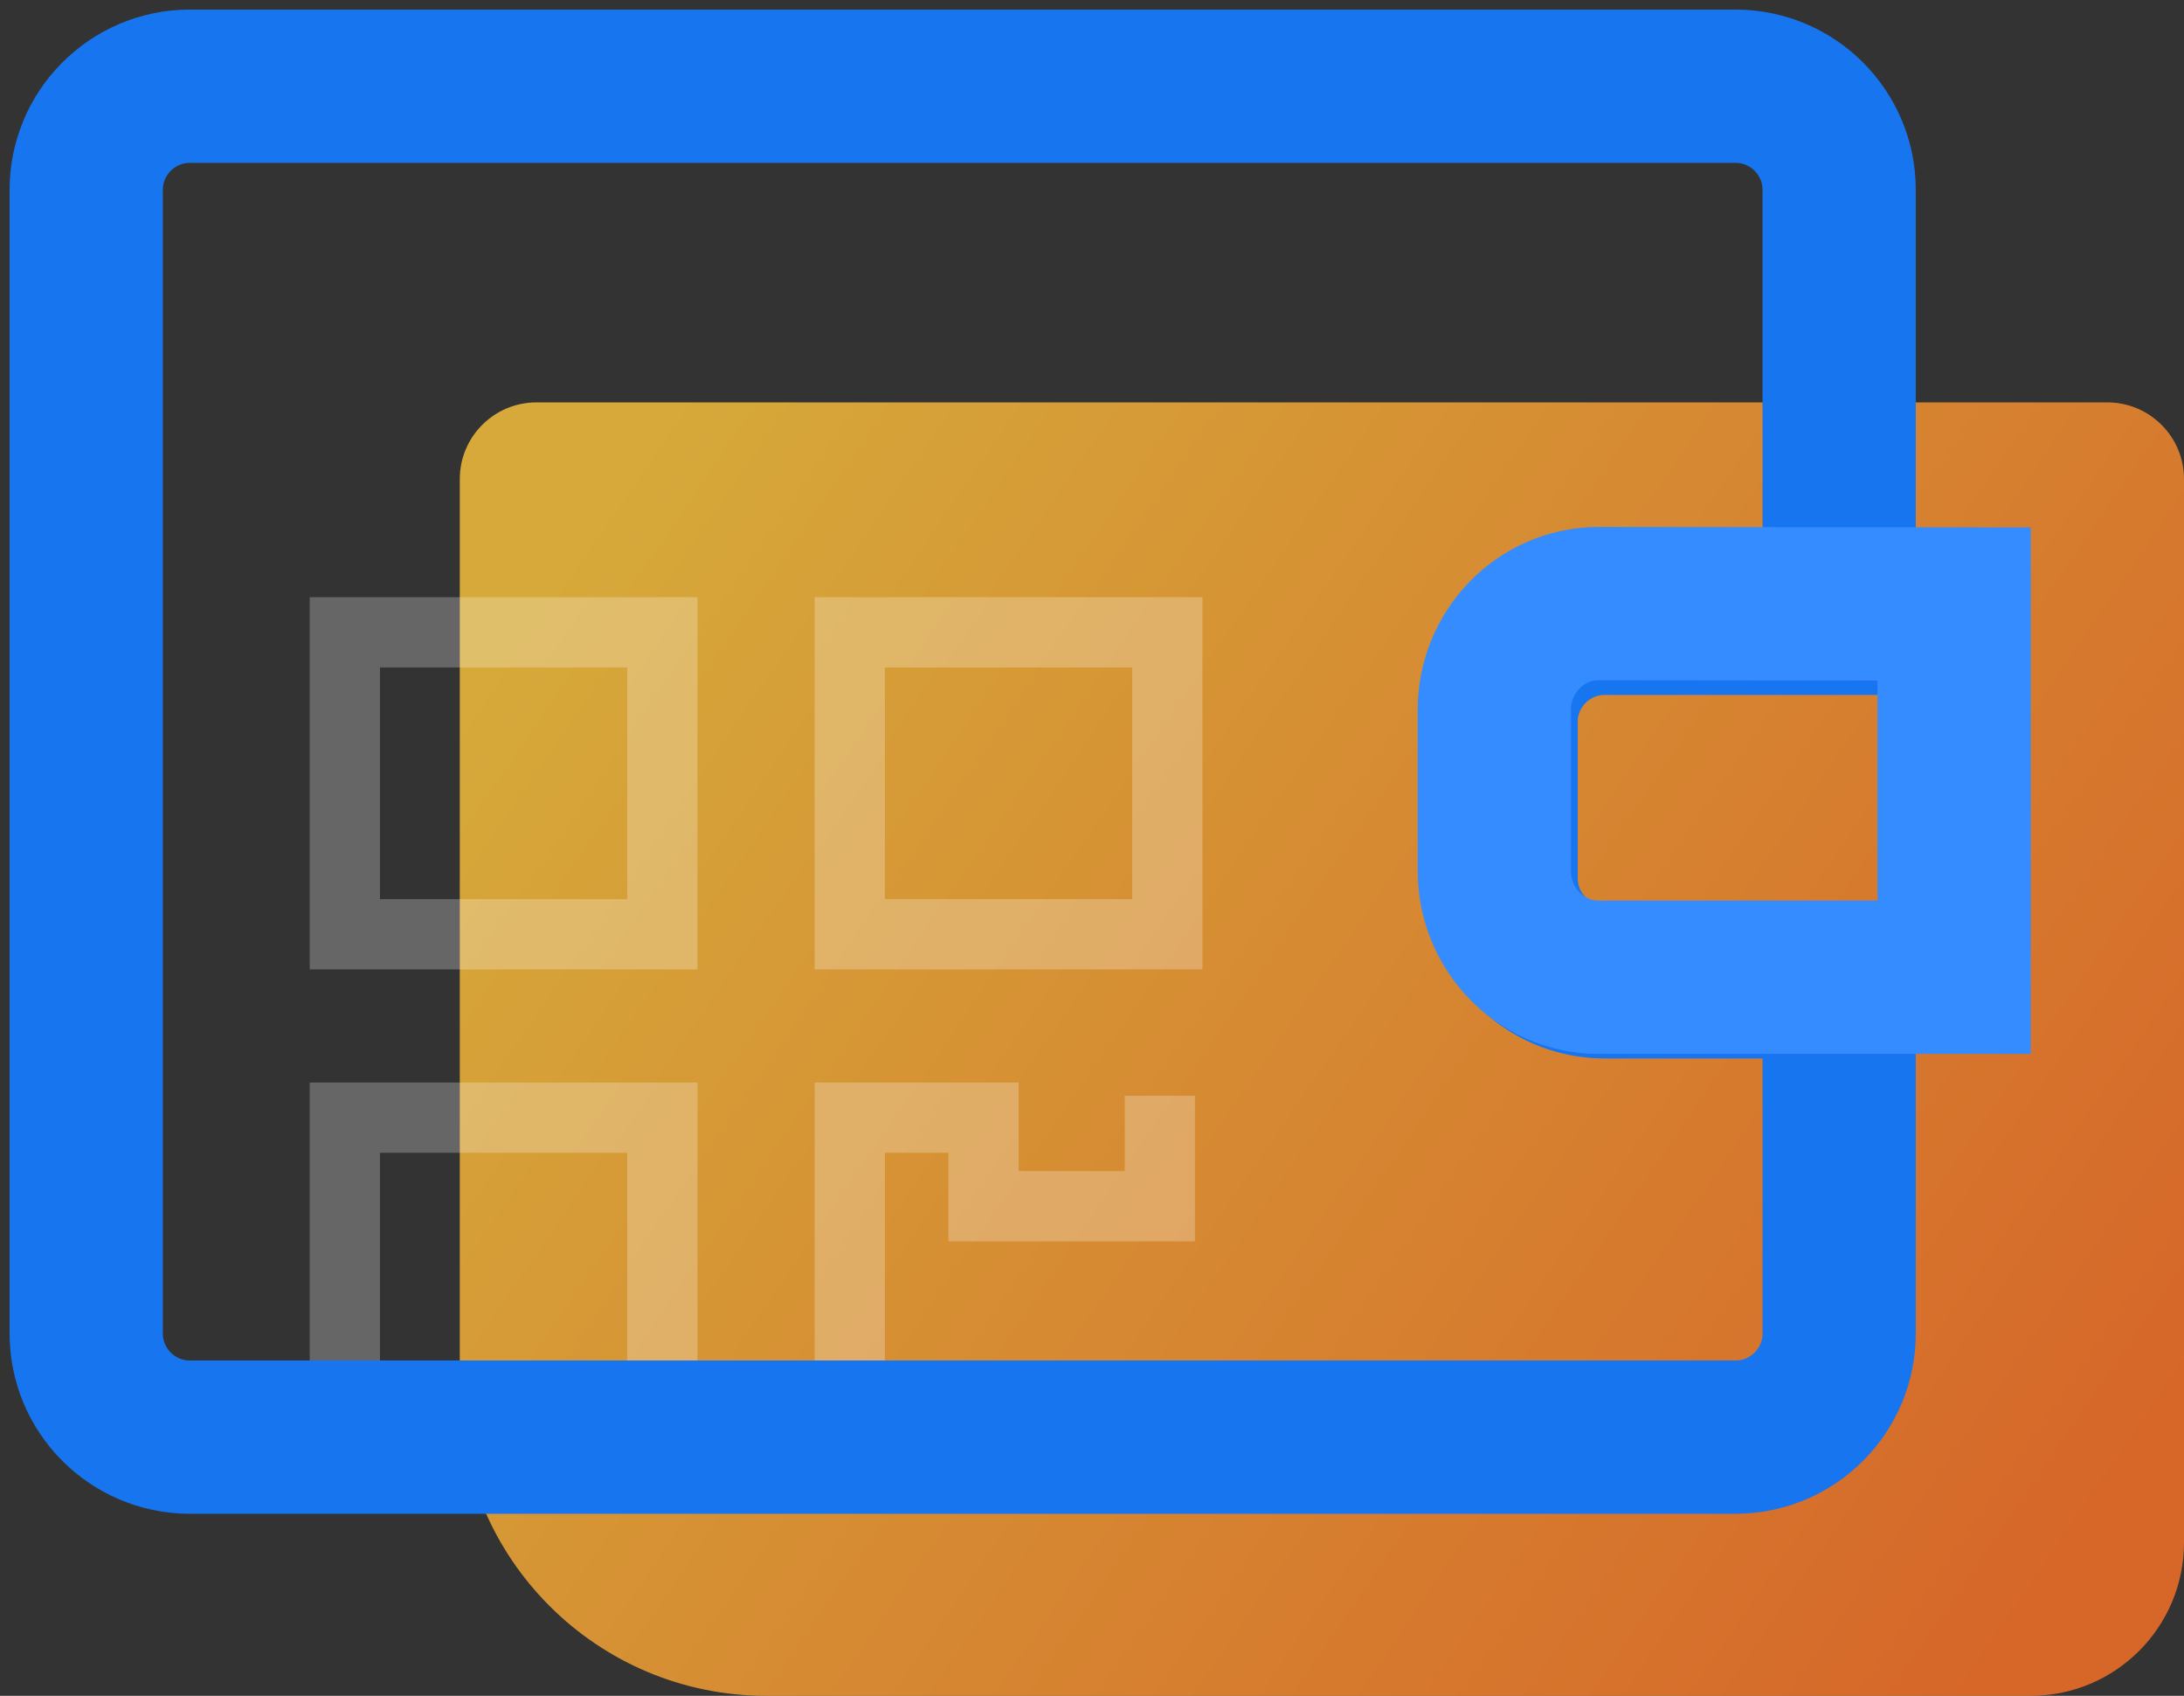 <?xml version="1.0" encoding="UTF-8" standalone="no"?>
<svg width="76px" height="59px" viewBox="0 0 76 59" version="1.1" xmlns="http://www.w3.org/2000/svg" xmlns:xlink="http://www.w3.org/1999/xlink">
    <rect x="0" y="0" width="76" height="59" fill="#333333" stroke="none"/>
    <!-- Generator: Sketch 48.2 (47327) - http://www.bohemiancoding.com/sketch -->
    <title>Wallet Illustration@1x</title>
    <desc>Created with Sketch.</desc>
    <defs>
        <linearGradient x1="100%" y1="75.729%" x2="0%" y2="24.239%" id="linearGradient-1">
            <stop stop-color="#FF7427" offset="0%"></stop>
            <stop stop-color="#FFC73C" offset="100%"></stop>
        </linearGradient>
    </defs>
    <g id="LiquidRe-–-No-Wallet-Detected" stroke="none" stroke-width="1" fill="none" fill-rule="evenodd" transform="translate(-681, -128)">
        <g id="Wallet" transform="translate(298, 83)">
            <g id="Wallet-Illustration" transform="translate(386, 48)">
                <path d="M15.667,11 L70.333,11 C71.806,11 73,12.194 73,13.667 L73,50.667 C73,53.612 70.612,56 67.667,56 L23.667,56 C17.776,56 13,51.224 13,45.333 L13,13.667 C13,12.194 14.194,11 15.667,11 Z" id="Rectangle-3" fill="url(#linearGradient-1)" opacity="0.8"></path>
                <g id="Group" opacity="0.25" transform="translate(9, 19)" stroke="#FFFFFF" stroke-width="2.444">
                    <rect id="Rectangle-path" x="17.571" y="0" width="11.05" height="10.505"></rect>
                    <rect id="Rectangle-path" x="0" y="16.885" width="11.05" height="10.505"></rect>
                    <rect id="Rectangle-path" x="0" y="0" width="11.05" height="10.505"></rect>
                    <polyline id="Shape" points="17.571 28.63 17.571 16.885 22.226 16.885 22.226 19.966 28.361 19.966 28.361 16.124"></polyline>
                    <path d="M21.683,27.122 L28.621,27.122" id="Shape"></path>
                </g>
                <g id="Icon" stroke-width="5.333">
                    <path d="M49.236,22.118 L49.236,27.54 C49.228,29.527 50.83,31.145 52.819,31.16 L61,31.16 L61,43.381 C61.007,45.367 59.405,46.985 57.417,47 L3.583,47 C1.595,46.985 -0.007,45.367 2.56622499e-05,43.381 L2.56622499e-05,3.619 C-0.007,1.633 1.595,0.015 3.583,0 L57.417,0 C59.405,0.015 61.007,1.633 61,3.619 L61,18.512 L52.819,18.512 C50.836,18.526 49.236,20.136 49.236,22.118 Z" id="Shape" stroke="#1875F0"></path>
                    <path d="M65,18.014 L65,31 L52.606,31 C50.605,30.985 48.993,29.323 49,27.284 L49,21.716 C48.993,19.677 50.605,18.015 52.606,18 L65,18.014 Z" id="Shape" stroke="#358CFF"></path>
                </g>
            </g>
        </g>
    </g>
</svg>